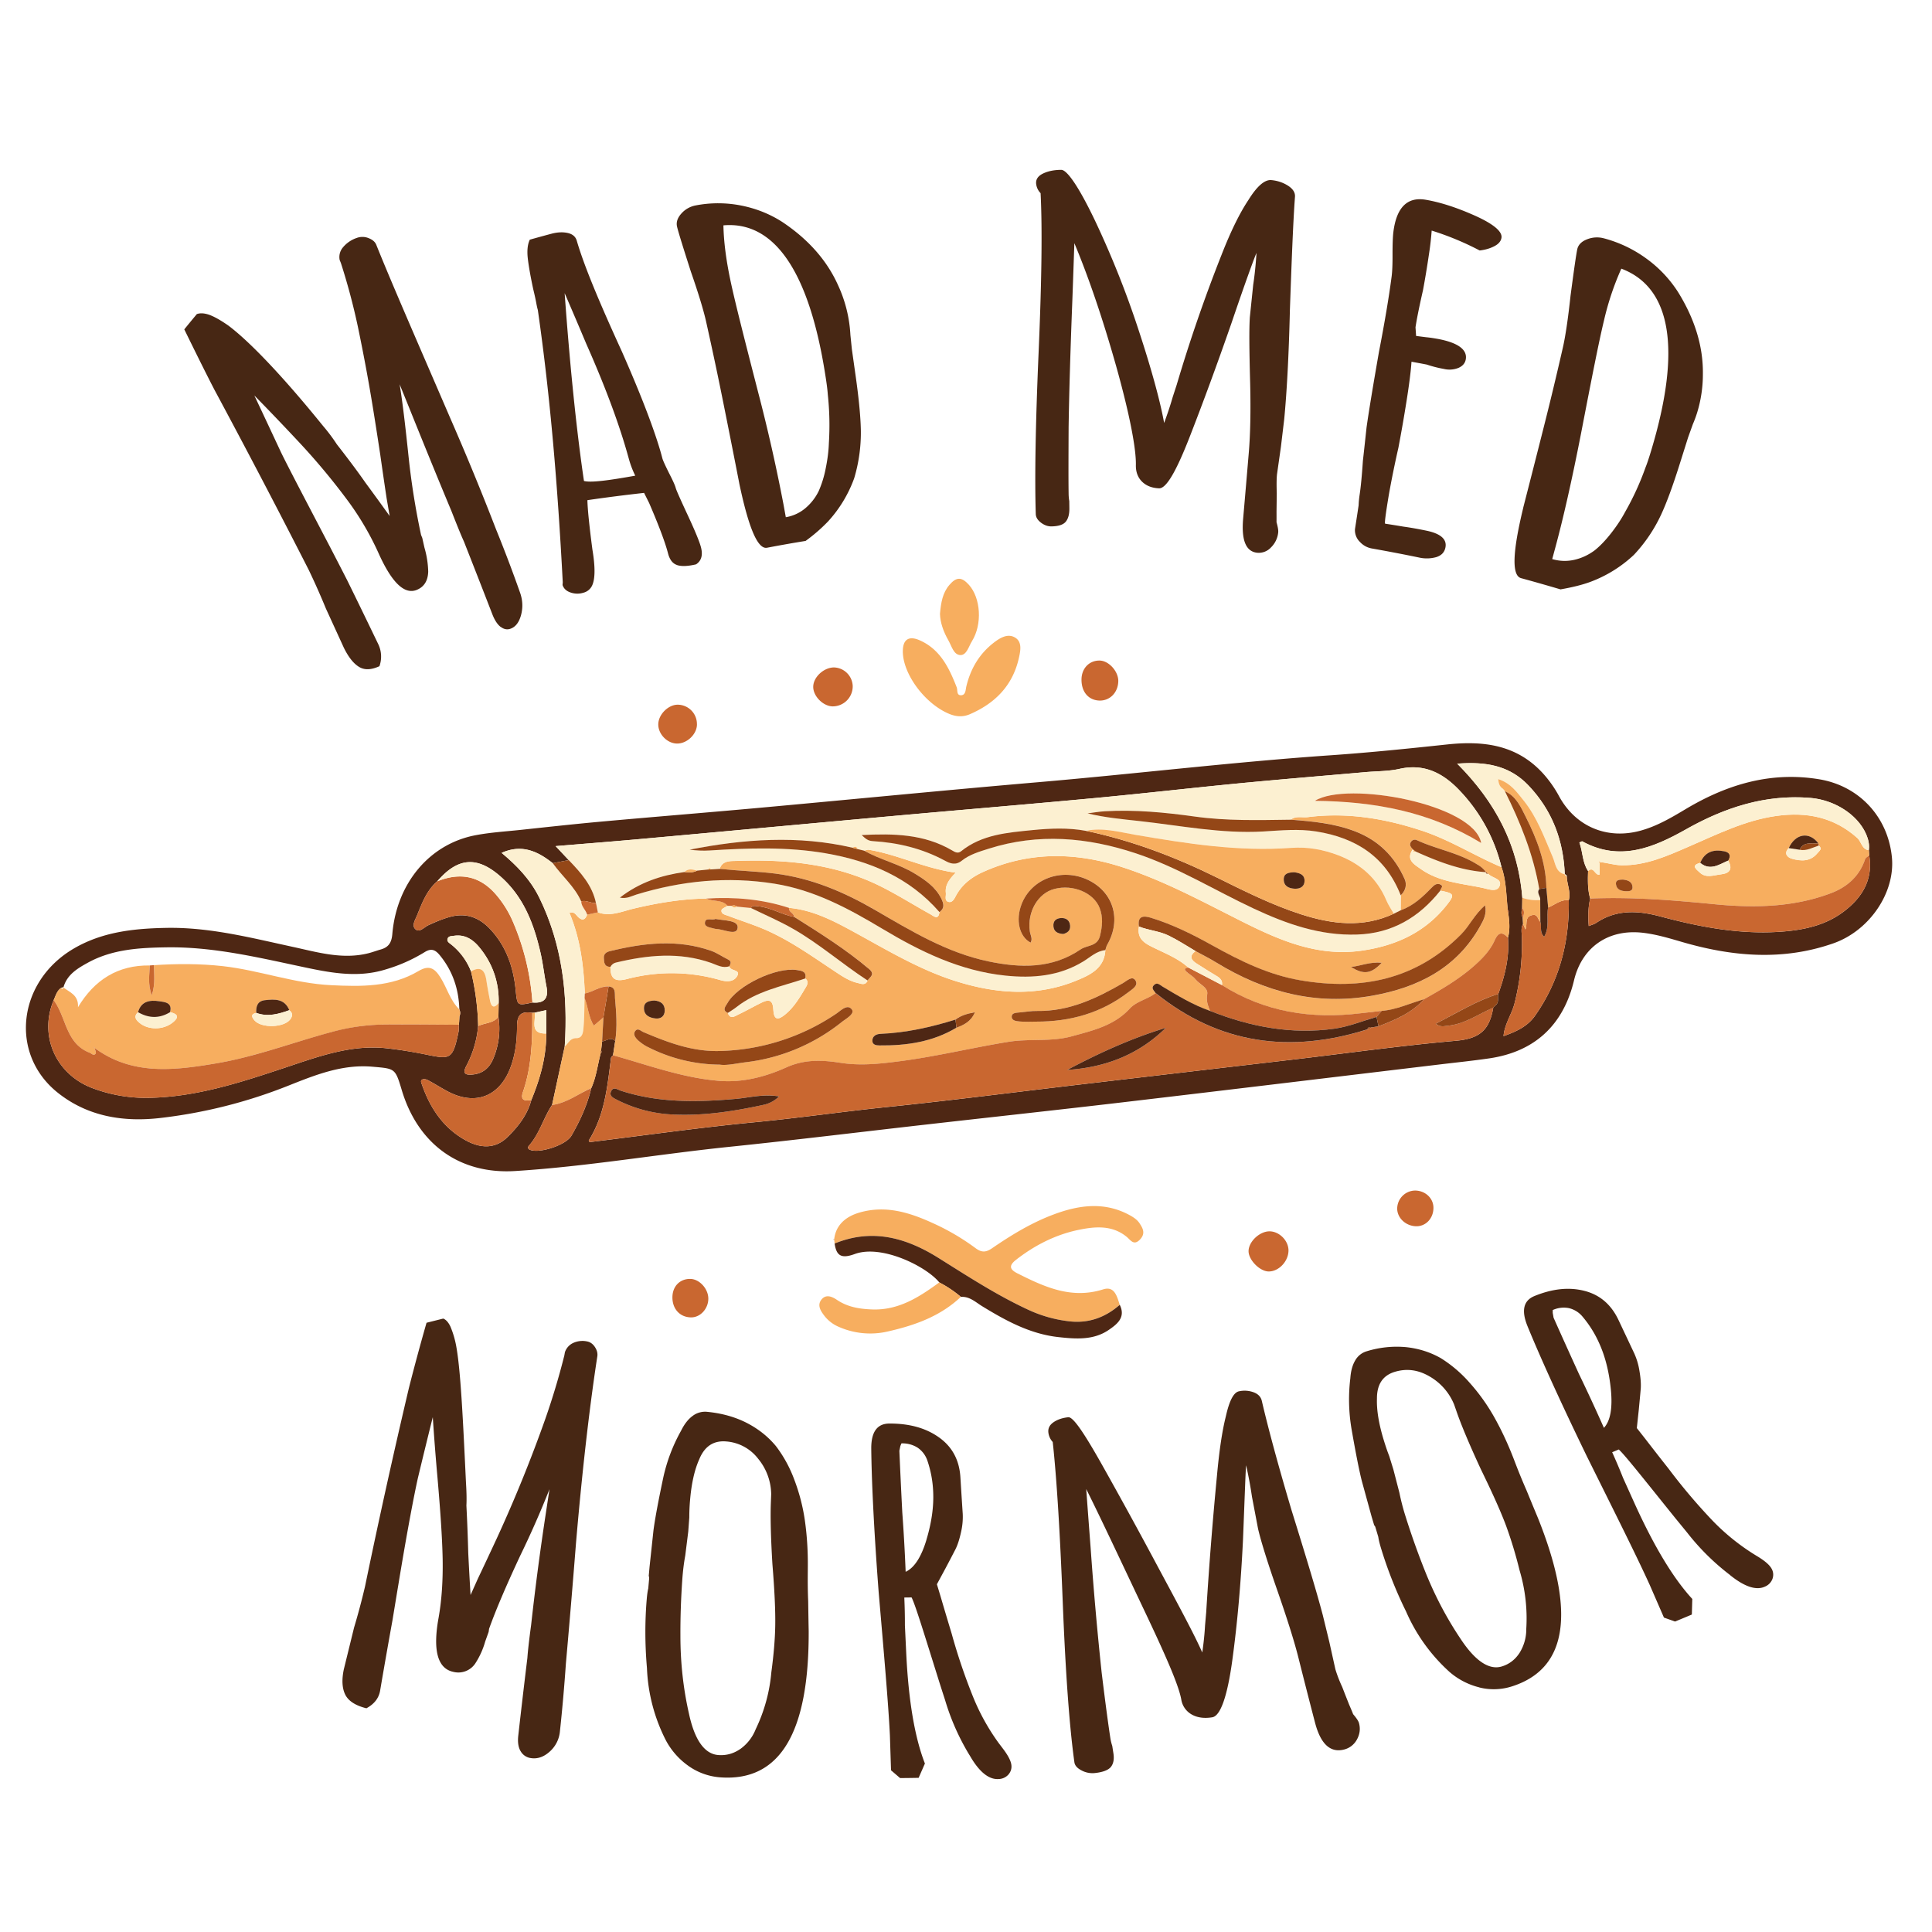 <svg xmlns="http://www.w3.org/2000/svg" width="646" height="646" fill="none">
  <path fill="#4E2714" d="M57.35 310.24c13.91.03 27.27 3.49 40.72 6.4 8.25 1.8 16.5 4.25 25.09 2.1 1.4-.35 2.77-.88 4.17-1.27 2.6-.75 3.6-2.27 3.85-5.14 1.45-17.04 12.47-30.13 27.78-33.05 4.92-.94 9.98-1.25 14.98-1.78 9.02-.96 18.04-1.96 27.08-2.78 17.4-1.58 34.81-2.97 52.22-4.55 31.11-2.83 62.2-5.9 93.33-8.58 32.85-2.81 65.58-6.79 98.48-9.06 12.94-.9 25.84-2.22 38.74-3.6 12.11-1.3 23.28.01 32.09 9.62a39.08 39.08 0 0 1 5.46 7.75c5.5 10.04 15.88 14.46 27 11.5 5.57-1.48 10.46-4.37 15.32-7.28 13.78-8.22 28.39-12.63 44.6-9.96 13.36 2.21 23 12.53 24.33 26.07 1.16 11.8-7.46 24.54-19.54 28.78-16.95 5.94-33.86 4.45-50.71-.47-4.32-1.26-8.61-2.55-13.11-3.06-11.45-1.28-20.27 4.79-22.93 15.93-3.58 14.97-13.14 23.84-28.3 26.07-5.49.8-11.03 1.37-16.55 2.03-35.07 4.2-70.14 8.44-105.22 12.57-22.08 2.6-44.18 4.99-66.27 7.5-22.08 2.5-44.13 5.22-66.24 7.5-23.82 2.47-47.47 6.56-71.38 8.07-18.73 1.2-32.6-9.07-37.99-27.01-2.22-7.41-2.23-7.2-9.88-7.87-10.17-.87-19.23 2.84-28.3 6.44a167.32 167.32 0 0 1-42.58 10.71c-12.32 1.43-24.24-.48-34.21-8.4-16.36-12.98-13.53-37.31 5.37-48.3 10.1-5.88 21.28-6.77 32.6-6.89Zm451.61-6.73c-.25 1.13-.4 2.26.2 3.35l.1 2.05c-.77 1.36-.45 2.85-.4 4.27a80.38 80.38 0 0 1-2.46 22.36c-.92 3.61-3.28 6.76-3.67 10.9 4.3-1.5 8.04-3.28 10.47-6.72 8.17-11.58 11.58-24.62 11.35-38.7.74-2.7-.57-5.23-.67-7.86.02-.53-.3-.74-.76-.83l.1.04c-.45-11.37-4.2-21.37-12.11-29.7-6.4-6.74-14.33-8.06-23.87-7.32 12.82 12.87 20.44 27.36 21.77 44.83l-.05 3.33Zm-9.71 33.44.85-.83c1.24-1.04.57-2.53.88-3.78 2.2-6.07 3.75-12.25 3.24-18.8.73-2.78.47-5.57.07-8.36.06-.1.2-.24.17-.33-.07-.23-.2-.45-.32-.68-.54-4.75-.47-9.6-2.08-14.2a56.21 56.21 0 0 0-13.88-25.5c-5.4-5.77-11.75-9.27-20.2-7.39-3.7.83-7.62.76-11.43 1.1-14.1 1.24-28.22 2.39-42.3 3.75-16 1.55-31.99 3.4-48 4.9-21.85 2.05-43.72 3.87-65.58 5.83-28.85 2.6-57.69 5.27-86.54 7.88-9.28.84-18.58 1.56-28.35 2.38l4.38 4.67-5.34 1.03c-5.02-3.99-10.36-6.49-17.1-3.45 5.15 4.29 9.67 8.99 12.61 15 7.68 15.73 9.61 32.45 8.5 49.69l-4.24 19.6c-2.88 4.35-4.18 9.6-7.7 13.6-.7.78-.2 1.3.82 1.56 3.44.87 11.62-1.85 13.36-4.88 2.89-5 5.3-10.25 6.63-15.91 1.7-3.77 2.14-7.9 3.2-11.85.11-.06.32-.14.31-.17-.05-.2-.15-.38-.23-.58l.35-3.04c1.45-.09 2.88-1.66 4.37-.1l-.73 4.77c-.23.29-.62.56-.67.88-1.2 9.53-2.1 19.14-7.42 27.57-.06.1.18.4.26.58 18.48-2.26 36.9-4.9 55.42-6.67 14.86-1.44 29.63-3.59 44.48-5.11 21.8-2.25 43.56-5.08 65.34-7.63 23.21-2.73 46.44-5.44 69.66-8.16 18.23-2.13 36.41-4.7 54.7-6.31 8.09-.72 11.28-3.61 12.55-11.07l-.05.01Zm-320.48 1.66-.79.03c-3.52-.52-5.1.43-5.1 4.54 0 4.41-.47 8.92-2 13.23-3.58 10.18-11.84 13.53-21.3 8.46-2.2-1.19-4.33-2.54-6.54-3.72-.52-.28-1.35-.44-1.83-.2-.73.35-.33 1.13-.11 1.74 2.74 7.86 7.16 14.48 14.58 18.58 4.71 2.6 9.73 3.09 13.94-1 3.59-3.49 6.71-7.45 8.05-12.47 2.94-7.12 5.03-14.43 4.98-22.22v-7.83l-3.87.85Zm-18.9 4.5a35 35 0 0 1-3.9 13.21c-1.44 2.7-.36 3.21 2.15 2.96 3.41-.34 5.57-2.28 6.82-5.31a25.89 25.89 0 0 0 1.72-14l.08-4.61c.15-7-2.03-13.2-6.45-18.6-2.18-2.66-4.9-4.41-8.58-3.84-.76.12-1.7.03-2.03.91-.36.94.48 1.44 1.06 1.89a21.51 21.51 0 0 1 6.75 9.08 85.7 85.7 0 0 1 2.39 18.31Zm18.16-7.9c3.99.36 5.46-1.41 4.7-5.32-.74-3.74-1.14-7.56-1.99-11.27-2.2-9.63-5.6-18.65-13.28-25.47-7.85-6.95-14.34-6.52-21.25 1.53-3.53 3.04-5.1 7.3-6.77 11.42-.57 1.44-1.98 3.5-.38 4.72 1.31 1 2.82-.84 4.2-1.47 2.4-1.1 4.79-2.14 7.38-2.82 5.35-1.41 9.67.33 13.25 4.13 5.28 5.6 7.73 12.55 8.5 20.05.59 5.6.38 5.62 5.65 4.5Zm-24.52 6.63.12-2c.34-.78.33-1.56-.04-2.34-.2-6.79-2.22-12.88-6.6-18.18-1.52-1.83-2.87-2.3-5.03-.94a53.78 53.78 0 0 1-13.01 5.77c-9.95 3.1-19.72.86-29.4-1.2-14.51-3.1-28.95-6.42-43.92-6.19-9.06.14-18.06.64-26.22 5.12-3.49 1.92-7.02 4-8.2 8.29l.1-.1-.84.23c-1.47.99-1.85 2.65-2.53 4.13-4.96 11.85.68 24.79 13.01 29.42a50.56 50.56 0 0 0 18.66 3.23c16.11-.24 31.2-5.26 46.24-10.27 10.7-3.57 21.3-7.45 32.84-6.36a148 148 0 0 1 14.85 2.38c7.08 1.4 7.93 1.15 9.78-7.82.16-.77.09-1.58.12-2.38l.07-.8Zm378.2-41.4c-.68 2.95-.75 5.9-.48 9.21 1.06-.44 1.85-.63 2.47-1.05 6.74-4.56 13.97-4.16 21.37-2.19 13.35 3.56 26.8 6.15 40.73 5.1 7.53-.57 14.73-2.15 20.8-6.8 6.09-4.64 9.73-10.62 8.41-18.71l-.13-1.71a8.96 8.96 0 0 0-.36-3.89c-2.22-7.18-10.38-12.86-19.2-13.6-15.06-1.24-28.6 3.2-41.52 10.47-10.96 6.18-22.19 10.91-34.73 4.06-.14-.08-.45.16-.98.37 1.16 3.11.96 6.62 2.91 9.55-.1 3.09-.18 6.18.7 9.2Z"/>
  <path fill="#F7AE5F" d="m279.07 415.8-.15-1.4v.14c.4-4.48 3.39-7.64 8.5-9.11 8.69-2.51 16.65-.04 24.44 3.52a77.36 77.36 0 0 1 14.29 8.36c2.12 1.6 3.57 1.44 5.6.04 6.52-4.47 13.3-8.59 20.74-11.34 8.37-3.11 16.87-4.26 25.23.3 1.3.72 2.54 1.52 3.33 2.75 1.09 1.67 2.02 3.33.2 5.32-2.12 2.3-3.19.28-4.5-.8-4.92-4.06-10.76-3.46-16.2-2.33-7.64 1.6-14.59 5.13-20.83 10-2.68 2.1-1.88 3.34.53 4.55 9.02 4.53 18.01 8.68 28.63 5.32 3.8-1.2 4.63 2.4 5.52 5.16-4.94 4.31-10.6 6.33-17.2 5.49a44.67 44.67 0 0 1-12.92-3.62c-10.74-4.9-20.6-11.36-30.58-17.6-10.86-6.78-22.17-9.87-34.64-4.76Z"/>
  <path fill="#4E2714" d="M279.07 415.8c12.47-5.12 23.78-2.02 34.64 4.76 9.98 6.24 19.83 12.69 30.58 17.6a44.45 44.45 0 0 0 12.92 3.61c6.59.85 12.26-1.17 17.2-5.48 2.08 4.22-.92 6.5-3.66 8.38-5.12 3.52-11.07 3.05-16.87 2.41-9.44-1.04-17.54-5.47-25.47-10.32-2.2-1.34-4.2-3.33-7.12-3.12a38.67 38.67 0 0 0-7.21-4.83c-4.29-5.32-19.25-12.81-28.29-9.5-4.55 1.66-6.12.54-6.72-3.51Z"/>
  <path fill="#F7AE5F" d="M301.88 217.75c0-3.9 1.97-5.26 5.6-3.67 6.9 3.02 9.85 9.21 12.4 15.7.39.98-.16 2.83 1.6 2.68 1.44-.12 1.38-1.87 1.62-2.9 1.44-5.98 4.35-10.96 9.28-14.74 2.1-1.61 4.55-3.01 6.89-1.72 2.56 1.41 1.98 4.35 1.43 6.83-2.05 9.26-7.94 15.23-16.43 18.89-2.29.98-4.54.85-6.9-.13-8.07-3.35-15.5-13.27-15.5-20.94h.01ZM314.07 428.8a39.02 39.02 0 0 1 7.21 4.83c-6.92 6.55-15.5 9.56-24.55 11.6a25.96 25.96 0 0 1-16.26-1.57 11.94 11.94 0 0 1-4.94-3.85c-1.22-1.6-2.37-3.52-.77-5.38 1.53-1.79 3.57-.81 5.05.18 3.55 2.4 7.4 3.04 11.6 3.22 8.99.4 15.88-4.09 22.66-9.03Z"/>
  <path fill="#F7AE5F" d="M314.3 205.23c.33-3.74.87-6.98 3.13-9.63 2.35-2.75 4.1-2.76 6.52-.08 3.98 4.4 4.57 13.2 1.04 18.88-1.07 1.71-1.76 4.65-3.82 4.63-2.3-.03-2.96-2.98-4.04-4.88-1.66-2.9-2.76-5.97-2.83-8.91Z"/>
  <path fill="#C96730" d="M424.59 411.72c3.25.08 6.27 3.17 6.24 6.42-.02 3.62-3.25 7.02-6.63 7-2.94-.02-6.7-3.82-6.72-6.77 0-3.21 3.74-6.72 7.1-6.65ZM285.12 229.35a6.7 6.7 0 0 1-6.63 6.84c-3.26 0-6.67-3.45-6.57-6.66.1-3.17 3.5-6.3 6.88-6.36a6.46 6.46 0 0 1 6.32 6.19ZM233.04 242.17c.02 3.31-3.33 6.53-6.73 6.45-3.28-.07-6.3-3.24-6.2-6.52.07-3.17 3.26-6.41 6.38-6.47a6.46 6.46 0 0 1 6.54 6.54ZM361.62 227.18c.03-3.71 2.6-6.37 6.08-6.31 3.07.06 6.3 3.65 6.22 6.93-.09 3.83-2.9 6.63-6.48 6.44-3.57-.2-5.86-2.97-5.82-7.06ZM230.83 427.63c3.06.06 6.01 3.3 6.01 6.6s-2.59 6.25-5.7 6.26c-3.82 0-6.43-2.88-6.3-6.96.12-3.54 2.58-5.96 5.98-5.9h.01ZM479.3 403.92c-.03 3.52-2.6 6.19-5.84 6.1-3.41-.1-6.25-2.74-6.28-5.87a6.08 6.08 0 0 1 5.95-6.07c3.46.01 6.2 2.6 6.17 5.83v.01Z"/>
  <path fill="#4E2714" d="M278.91 414.54v-.15l-.34.07.34.08Z"/>
  <path fill="#F7AE5F" d="M504.3 305.2c.4 2.78.66 5.57-.07 8.35-1.98-2.1-3.23-1.84-4.47.9-1.64 3.66-4.5 6.47-7.5 9.06-4.91 4.2-10.46 7.45-16.09 10.59-4.7 1.37-9.2 3.52-14.17 3.91-2.34.27-4.67.52-7 .8-16.52 2.02-32.14-.4-46.41-9.42.24-1.54-.62-2.36-1.84-3.08-2.22-1.3-4.38-2.71-6.56-4.08-1.94-1.21-2.7-2.55-.43-4.2 2.31 1.27 4.68 2.44 6.93 3.82 16.12 9.88 33.4 14.48 52.29 11.08 15.2-2.74 28.1-9.2 35.98-23.3 1.1-1.97 2.22-4.01 1.63-6.9-3.53 2.97-5.18 6.86-8.06 9.74-15.06 15.12-33.35 18.8-53.7 15.33-10.6-1.81-20.05-6.44-29.33-11.61-6.58-3.67-13.33-7.04-20.57-9.27-2.46-.76-4.66-.78-4.1 2.9-.53 3.14.74 4.9 3.64 6.42 4.37 2.26 9.12 3.91 12.86 7.29-.65.1-1.55.33-.88 1.1.92 1.08 2.39 1.7 3.24 2.8 1.35 1.74 4.4 2.78 3.96 5.08-.41 2.21.26 3.76.96 5.52-5.7-1.98-10.81-5.1-15.96-8.18-.83-.5-1.71-1.52-2.78-.48-1.13 1.1.01 1.86.54 2.68-2.68 2.1-6.32 2.68-8.66 5.22-5.24 5.68-12.31 7.29-19.31 9.23-7 1.94-14.26.73-21.22 1.85-12.07 1.95-23.99 4.88-36.12 6.47-6.65.87-13.26 1.62-20.06.56-6.02-.94-11.97-1.23-18.12 1.53-6.9 3.1-14.46 5.13-22.3 4.5-12.33-.96-23.86-5.27-35.63-8.55l.73-4.76c.73-4.8.36-9.61-.09-14.39-.12-1.37.47-3.65-2.13-3.87-2.93-.15-5.22 1.84-7.95 2.36-.37-9.24-1.51-18.33-5.14-26.96 1.46-.54 2.02.44 2.73 1.2 1.37 1.45 2.48 1.35 3.18-.63l3.6-.75c4.13 1.51 7.98-.3 11.83-1.21 8.05-1.93 16.15-3.28 24.44-3.41 2.23 1.19 5.2.22 7.09 2.43-.72.5-1.96.93-2.03 1.5-.16 1.3 1.29 1.5 2.2 1.84 3.69 1.42 7.46 2.62 11.1 4.1 9.11 3.71 17.01 9.49 25.14 14.85 2.22 1.47 4.44 2.9 7.05 3.5 1.2.28 2.63.97 3.38-.81.76-1.19 2.63-2.02.52-3.8-7.81-6.63-16.44-12.03-25.07-17.47-.04-1.3-1.93-1.57-1.73-3.02 8.07.73 15.1 4.46 21.98 8.22 11 6.02 21.74 12.5 33.79 16.29 13.43 4.22 26.96 5.27 40.26-.18 4.48-1.82 9.4-4.04 9.73-10.2.21-.62.32-1.29.64-1.84 4.84-8.36 2.07-17.63-6.49-21.67-8.73-4.12-18.9-.37-22.17 8.18-2.03 5.3-.75 10.84 3.05 12.83.75-1.34-.1-2.56-.28-3.8-.9-6.5 2.72-12.74 8.22-14.17 6.23-1.61 13.17 1.3 15.13 6.38 1.19 3.08.9 6.13.12 9.32-.87 3.6-4.28 3.03-6.43 4.5-9.62 6.57-20.18 6.27-30.91 4.03-13.83-2.9-25.74-10.13-37.74-17.11-10.47-6.09-21.38-10.74-33.58-12.25-6.17-.76-12.35-.93-18.5-1.57.84-2.87 3.8-2.58 5.5-2.65 16.59-.6 32.93.89 48.1 8.4 5.75 2.85 11.2 6.3 16.82 9.42 1.1.6 2.68 2.16 3.05-.73 1.83-1.28 1.46-2.81.62-4.5-1.97-3.95-5.38-6.23-9.03-8.45-5.29-3.22-11.4-4.51-16.74-7.58.5-.1 1.03-.37 1.5-.3 9.76 1.61 18.65 6.25 29.08 7.67-2.2 2.23-3.58 4.17-3.3 6.75.12 1.01-.46 2.43.63 2.92 1.41.64 2.2-.9 2.65-1.77 2-3.84 5.25-6.35 8.97-8.04 15.3-6.97 30.94-6.82 46.74-1.71 13.64 4.42 26.2 11.18 38.94 17.61 12.9 6.51 26 12.5 41.19 10.3 11.31-1.64 21.03-6.04 28.26-15.1 2.91-3.66 2.66-4.03-2.04-4.96 0-.68 1.23-1.4.16-2-1.27-.7-2.26.18-3.09 1.04-3 3.1-6.14 6.04-10.33 7.53l.04-5.01c1.57-1.54 2.15-3.5 1.3-5.44-3.32-7.55-8.74-12.95-16.57-15.96-6.95-2.68-14.22-3.33-21.52-3.9 1.76-1.35 3.84-.6 5.76-.85 13.08-1.65 25.7.45 38.12 4.55 9.34 3.09 17.62 8.4 26.61 12.2 1.61 4.6 1.55 9.45 2.08 14.22-.03.1-.11.24-.08.34.05.23.15.44.23.67h-.01Zm-7.48-13.64.07.07a8.81 8.81 0 0 0-2.95-2.58c-6.22-3.93-13.57-5.07-20.15-8.1-.85-.4-1.61-.11-2.06.62-.6.97.04 1.72.68 2.42-2.5 3.5.58 5.09 2.6 6.54 6.13 4.38 13.58 4.85 20.65 6.33 1.93.4 4.81 1.63 5.73-.56 1.07-2.57-2.56-2.65-3.8-4.16l-.77-.59ZM319.8 343.63c2.48-.93 4.84-2 6.18-5.16-2.65.5-4.7 1.07-6.48 2.43-8.18 2.56-16.5 4.43-25.1 4.78-1.33.06-2.72.65-2.7 2.31 0 1.4 1.33 1.56 2.34 1.56 9.06.1 17.82-1.15 25.77-5.92Zm-76.44-4.93c.83 2.3 2.32 1.1 3.5.53 2.62-1.23 5.12-2.68 7.72-3.95 2.32-1.13 3.8-1.18 3.99 2.24.2 3.5 1.43 3.83 4.13 1.56 2.98-2.5 4.87-5.83 6.82-9.1.56-.96.85-1.98-.28-2.81.55-2.38-1.22-2.59-2.77-2.83-6.89-1.07-19.97 5.14-23.26 11.11-.53.96-1.92 2.27.15 3.25Zm-39.25-15.42c-.01 3.92 1.42 5.16 5.57 4.07a58.44 58.44 0 0 1 31.26.39c2.2.62 4.57.56 5.63-1.53 1.06-2.1-2.47-1.44-2.7-3.13.42-.86.85-1.64-.42-2.26-1.9-.91-3.66-2.2-5.63-2.89-11.32-3.98-22.66-2.64-33.98.13-1.06.26-2 .9-1.93 2.18.07 1.44.04 3.06 2.2 3.04Zm36.52 32.7c2.46.37 5.6-.42 8.72-.8a63.06 63.06 0 0 0 32.09-13.43c1.44-1.14 4.47-2.74 3.39-4.2-1.5-2.03-3.72.4-5.36 1.5a72.56 72.56 0 0 1-38.73 12.37c-9.18.28-17.38-2.83-25.57-6.3-.88-.37-1.93-1.57-2.78-.36-.84 1.18.2 2.36.99 3.12 1.03.98 2.32 1.76 3.61 2.4a53.52 53.52 0 0 0 23.63 5.7Zm105.86-14.38c11.29.03 21.7-2.85 30.76-9.83 1.31-1 3.54-2.21 2.4-3.96-1.08-1.68-2.8.14-4.1.88-8.92 5.12-18.06 9.5-28.71 9.32-1.97-.03-3.95.34-5.92.51-1.06.1-2.53.12-2.63 1.27-.12 1.54 1.55 1.66 2.64 1.76 1.84.17 3.7.04 5.56.04Zm-127.62-7.06c-1.75.1-3.45.39-3.53 2.4-.11 2.46 1.74 3.36 3.81 3.6 1.82.21 3.1-.75 3.13-2.65.03-2.22-1.45-3.16-3.4-3.34h-.01Zm20.35-27.28c-1.09.6-3.35-.7-3.51 1.27-.14 1.59 2.09 1.6 3.43 2.04.13.03.26.05.4.05 2.53.1 6.78 2.38 7.1-.36.32-2.66-4.5-2.4-7.42-3Zm116.31 5.03c1.27-.33 2.47-1.05 2.29-2.86-.18-1.72-1.35-2.54-3-2.47-1.69.08-2.76.96-2.6 2.79.17 1.76 1.38 2.42 3.31 2.54ZM462 321.92c-3.98-.37-7.02 1.07-10.26 1.4 4.23 2.66 6.75 2.34 10.26-1.4Z"/>
  <path fill="#FCF0D1" d="M369.59 317.7c-.33 6.15-5.26 8.37-9.73 10.2-13.3 5.45-26.83 4.4-40.27.17-12.05-3.79-22.79-10.27-33.78-16.28-6.88-3.77-13.91-7.5-21.99-8.23-9-2.94-18.24-3.72-27.64-3.12-8.29.13-16.39 1.48-24.44 3.4-3.85.93-7.7 2.74-11.83 1.23l-.63-3.14c-1.24-5.92-5.1-10.18-9.1-14.34l-4.4-4.67c9.78-.82 19.08-1.54 28.36-2.38 28.85-2.6 57.7-5.28 86.54-7.88 21.86-1.97 43.73-3.78 65.58-5.83 16-1.5 31.99-3.35 48-4.9 14.08-1.36 28.2-2.51 42.3-3.76 3.81-.33 7.72-.26 11.43-1.09 8.44-1.88 14.79 1.61 20.2 7.39a56.27 56.27 0 0 1 13.87 25.5c-8.99-3.8-17.27-9.12-26.61-12.2-12.42-4.1-25.04-6.2-38.12-4.55-1.92.24-4-.5-5.76.85-10.72.15-21.43.44-32.1-1.05-9.95-1.4-19.95-2.34-30.02-1.78-1.94.12-3.87.47-5.81.72 5.81 1.41 11.56 1.93 17.3 2.56 13.78 1.52 27.44 4.29 41.42 3.49 5.92-.34 11.8-.97 17.8 0 13.3 2.14 23.16 8.46 28.19 21.35l-.04 5.01-2.3 1.14c-.83-1.5-1.82-2.92-2.47-4.49-3.1-7.37-8.57-12.12-15.94-15a36.01 36.01 0 0 0-15.9-2.54c-17.67 1.3-34.97-1.44-52.3-4.4-5.34-.92-10.76-2.49-16.31-1.3-5.93-1.08-11.91-.83-17.81-.24-8.39.85-16.94 1.44-23.94 7.1-1.07.85-2.11.2-2.95-.3-9.43-5.55-19.75-5.68-30.28-5.15 1.1 1.02 1.95 1.93 3.65 2.03 8.49.5 16.61 2.45 24.17 6.53 1.75.95 3.58 1.68 5.7 0 2.59-2.06 5.84-3 9-4 16.56-5.25 32.92-3.82 49.12 1.55 13.89 4.6 26.32 12.34 39.49 18.49 11 5.14 22.2 9.1 34.57 8.67 11.66-.4 20.66-5.72 27.77-14.66 4.7.92 4.96 1.3 2.04 4.95-7.23 9.06-16.94 13.46-28.25 15.1-15.2 2.2-28.3-3.79-41.2-10.3-12.73-6.42-25.29-13.2-38.94-17.6-15.8-5.12-31.42-5.27-46.73 1.7-3.71 1.7-6.96 4.2-8.97 8.04-.46.88-1.24 2.41-2.66 1.77-1.09-.49-.51-1.9-.62-2.91-.28-2.59 1.1-4.53 3.3-6.76-10.44-1.41-19.33-6.06-29.08-7.66-.47-.07-1 .2-1.5.3l-2.24-.55c-.34-.9-.92-.9-1.63-.43-18.24-4.25-36.4-2.92-54.52.64 2.24.29 4.48.4 6.71.27 12.98-.83 25.96-1.27 38.84.95 14.7 2.55 27.93 8.06 37.99 19.64-.37 2.9-1.96 1.33-3.05.73-5.63-3.1-11.07-6.56-16.82-9.42-15.18-7.5-31.51-9-48.1-8.4-1.7.07-4.66-.21-5.5 2.65l-2.96.19c-.32-.52-.63-.47-.92.03l-3.7.37c-1.48-.4-2.96-.81-4.26.47-7.72 1.1-14.94 3.43-21.55 8.56 2.39.46 3.9-.54 5.5-1.03 15.14-4.64 30.47-6.15 46.23-3.63 13.26 2.13 24.73 8.3 36 15.04 12.8 7.67 26.07 14.13 41.18 15.69 9.13.94 18.03.19 26.08-4.75 2.36-1.45 4.38-3.48 7.33-3.77v.01Zm125.67-35.84c-2.39-13.02-44.83-20.82-55.6-14.09 20 .21 38.38 3.6 55.6 14.1Z"/>
  <path fill="#C96730" d="M204.99 352.85c11.77 3.28 23.3 7.6 35.62 8.56 7.84.62 15.4-1.4 22.3-4.5 6.16-2.78 12.1-2.48 18.12-1.54 6.8 1.06 13.42.31 20.06-.56 12.14-1.59 24.06-4.51 36.12-6.46 6.97-1.13 14.23.08 21.22-1.86 7-1.93 14.07-3.54 19.31-9.23 2.34-2.53 5.99-3.12 8.66-5.21 21.34 17.2 45.11 20.25 70.8 12.15l1.59-.67 2.13-.37c5.61-2.14 11.11-4.45 15.25-9.07 5.62-3.13 11.16-6.38 16.08-10.58 3-2.59 5.86-5.4 7.5-9.05 1.24-2.75 2.5-3.02 4.48-.91.5 6.53-1.04 12.72-3.24 18.8-7.37 2.29-13.83 6.36-20.93 9.95 1.64 1.28 2.78.78 3.93.68 5.71-.5 10.27-3.88 15.32-6.05-1.28 7.46-4.48 10.36-12.55 11.07-18.3 1.61-36.48 4.18-54.71 6.32l-69.66 8.15c-21.78 2.56-43.53 5.38-65.34 7.63-14.85 1.53-29.61 3.68-44.48 5.11-18.5 1.78-36.94 4.41-55.41 6.67-.1-.19-.33-.48-.26-.58 5.32-8.42 6.2-18.04 7.42-27.56.03-.32.43-.6.67-.89Zm55.52 13.75c-5.31-.89-9.96.43-14.59.84-12.99 1.13-25.83 1.35-38.4-2.77-1.03-.34-2.37-1.43-3.14.12-.83 1.66.66 2.3 1.84 2.9 5.84 3 12.04 4.62 18.59 4.95 10.37.53 20.53-1.04 30.6-3.25a10.4 10.4 0 0 0 5.1-2.8Zm96.34-8.85c12.67-.82 23.86-5.08 32.97-14.08-11.49 3.51-22.38 8.43-32.97 14.08Z"/>
  <path fill="#F7AE5F" d="M17.94 334.43c.68-1.48 1.05-3.13 2.53-4.13.45.59.66.25.84-.22l-.1.1c2.05 1.63 5.13 2.48 4.86 6.61 5.53-9.2 13.36-14.12 24-13.97-.07 3-.73 6.06.66 10.03 1.32-4.02.73-7.1.74-10.13 7.67-.5 15.3-.53 22.97.32 12.2 1.36 23.84 5.77 36.2 6.37 10.15.5 20.19.67 29.27-4.71 3.59-2.13 5.42-.96 7.36 2.12 2.2 3.5 3.24 7.7 6.32 10.69.37.78.38 1.55.04 2.33l-.12 2-.08.81c-8.48-.03-16.95-.14-25.42-.06-5.82.06-11.56 1-17.18 2.5-12.87 3.45-25.38 8.25-38.57 10.48-14.01 2.36-28.02 4.11-40.6-5.12-.04-.1-.05-.24-.11-.32-.04-.06-.16-.05-.24-.08l.35.4c.13.64.58 1.52.32 1.87-.65.85-1.36-.06-2.03-.31-8.02-3.1-7.74-11.89-12-17.57Zm12.13 13.62c.03.1.04.23.1.31.04.05.16.05.23.08l-.33-.39c-.04-.1-.06-.22-.13-.3-.04-.05-.14-.04-.23-.06l.36.36Zm66.67-10.28c-1.59-3.89-4.86-3.71-8.17-3.34-2.55.28-2.98 2.12-2.9 4.25-1.97.43-1.48 1.47-.58 2.51 2.3 2.67 9.85 2.46 11.96-.34.8-1.06.92-2.16-.32-3.07Zm-50.58.67c-1.52 1.4-.86 2.44.45 3.55 2.91 2.44 7.84 2.47 11.04-.01 2.28-1.77 2-2.94-.8-3.54.92-3.29-1.88-3.41-3.63-3.67-3.02-.45-6.04-.1-7.07 3.67h.01ZM624.9 284.29l.12 1.71c-.48.43-1.21.78-1.39 1.3-1.9 5.73-6.05 9.32-11.42 11.35-12.63 4.8-25.93 4.97-39.04 3.68-13.82-1.35-27.58-2.47-41.46-1.88-.87-3.02-.8-6.11-.7-9.2 1.95-1.8 2.25 1.67 3.87 1.17v-3.86l.26-.27c2.37.21 4.6 1 7.04 1.03 8.1.14 15.22-3.09 22.36-6.18 9.58-4.14 18.94-8.86 29.45-10.32 10.05-1.4 19.17.38 26.99 7.34 1.45 1.28 1.51 3.82 3.91 4.14v-.01Zm-16.9-2.31c-3.02-4.04-7.7-3.28-9.9 1.6-1.81 1.8-.41 3.13 1.03 3.54 3.06.87 6.21 1.04 8.57-1.85.63-.76 1.76-1.43.45-2.54 0-.26-.06-.52-.16-.75Zm-39.5 6.55c-3.34.81-1.17 2.25-.2 3.17 2.14 2.06 4.71.93 7.15.65 3.06-.36 3.92-1.85 2.42-4.6.95-1.65.5-2.73-1.37-3.1-3.64-.74-6.48.2-7.99 3.88Zm-25.86 5.57c-1.2.02-2.49.1-2.32 1.53.22 1.93 1.81 2.34 3.51 2.38.98.02 2.07-.13 2.03-1.3-.07-2-1.66-2.43-3.22-2.61Z"/>
  <path fill="#C96730" d="M17.94 334.43c4.26 5.68 3.99 14.46 12.01 17.56.67.26 1.38 1.18 2.03.31.26-.35-.2-1.23-.32-1.87 12.58 9.24 26.6 7.49 40.6 5.13 13.2-2.22 25.7-7.03 38.58-10.48a68.8 68.8 0 0 1 17.17-2.5c8.48-.09 16.96.03 25.43.06-.03.8.04 1.6-.12 2.38-1.85 8.97-2.7 9.21-9.78 7.81-4.91-.97-9.87-1.9-14.85-2.38-11.53-1.09-22.13 2.79-32.84 6.36-15.04 5.02-30.13 10.04-46.24 10.28-6.42.1-12.67-.99-18.66-3.24-12.33-4.63-17.97-17.56-13-29.42ZM531.7 300.45c13.89-.59 27.64.53 41.46 1.88 13.11 1.29 26.4 1.11 39.05-3.68 5.36-2.03 9.51-5.62 11.41-11.34.18-.53.92-.88 1.4-1.31 1.31 8.08-2.33 14.06-8.41 18.7-6.08 4.65-13.27 6.24-20.8 6.8-13.94 1.06-27.4-1.53-40.74-5.1-7.4-1.96-14.63-2.36-21.37 2.2-.62.41-1.41.6-2.47 1.04-.27-3.31-.21-6.27.48-9.2ZM177.66 367.8c-1.34 5.02-4.46 8.98-8.05 12.47-4.2 4.09-9.23 3.6-13.94 1-7.42-4.1-11.83-10.72-14.58-18.58-.21-.6-.62-1.4.1-1.74.48-.24 1.33-.08 1.84.2 2.21 1.18 4.34 2.53 6.55 3.72 9.45 5.07 17.71 1.71 21.3-8.46 1.52-4.31 1.99-8.82 2-13.23 0-4.11 1.58-5.06 5.1-4.54.06 8.96-.15 17.89-3.12 26.5-.97 2.83.65 3.05 2.8 2.66Z"/>
  <path fill="#FCF0D1" d="M196.32 305.8c-.7 2-1.82 2.1-3.18.65-.72-.77-1.27-1.75-2.73-1.2 3.62 8.6 4.77 17.7 5.13 26.95l-.07 1.51c-.1 3.16-.07 6.33-.33 9.48-.13 1.62-.2 3.95-2.41 3.94-2.24-.01-2.64 1.8-3.9 2.73 1.11-17.24-.8-33.95-8.5-49.68-2.94-6.02-7.46-10.72-12.61-15 6.74-3.03 12.08-.54 17.1 3.45 3.08 4.33 7.32 7.79 9.51 12.78.04 1.75 1.54 2.83 1.98 4.4ZM534.87 288.56v3.85c-1.61.5-1.91-2.95-3.86-1.17-1.95-2.93-1.75-6.43-2.92-9.55.53-.2.85-.45.99-.37 12.53 6.86 23.77 2.12 34.73-4.05 12.92-7.27 26.45-11.72 41.51-10.47 8.82.74 16.98 6.41 19.2 13.6.4 1.3.54 2.56.37 3.88-2.4-.31-2.47-2.85-3.91-4.13-7.82-6.96-16.94-8.73-26.99-7.34-10.51 1.46-19.87 6.18-29.45 10.32-7.14 3.1-14.27 6.32-22.36 6.18-2.43-.04-4.67-.82-7.03-1.03l-.54-.3.27.56v.01Z"/>
  <path fill="#C96730" d="M178.03 335.2c-5.26 1.14-5.06 1.11-5.64-4.49-.78-7.5-3.23-14.44-8.5-20.05-3.58-3.8-7.9-5.55-13.26-4.13a45.4 45.4 0 0 0-7.38 2.82c-1.38.63-2.89 2.48-4.2 1.47-1.6-1.21-.2-3.28.39-4.72 1.66-4.13 3.24-8.38 6.77-11.42 7.54-3.03 14.14-1.92 19.6 4.4a35.23 35.23 0 0 1 5.8 9.36 82.48 82.48 0 0 1 6.42 26.76Z"/>
  <path fill="#FCF0D1" d="M509 300.18c-1.32-17.47-8.94-31.98-21.76-44.84 9.54-.74 17.48.58 23.86 7.32 7.91 8.34 11.67 18.34 12.1 29.7-3.04-.7-3.1-3.62-4-5.74-2.82-6.54-5.21-13.3-9.74-18.92-2.25-2.8-4.38-5.87-8.53-7.18.15 1.58.55 2.57 1.61 3.25l.7.83-.07-.05c5.18 10.44 9.53 21.17 11.5 32.73-.96 1.31.51 2.4.33 3.65-2.05.17-4.05-.07-6-.75Z"/>
  <path fill="#C96730" d="M524.55 301.02c.24 14.08-3.18 27.12-11.35 38.7-2.43 3.44-6.17 5.23-10.47 6.72.39-4.15 2.75-7.3 3.67-10.9a80.4 80.4 0 0 0 2.45-22.36c-.04-1.42-.36-2.92.41-4.28l.78 1.87c.8-1.71-.44-4.21 2.32-4.8 1.91-.4 1.77 1.5 2.68 2.23.58 1.46-.44 3.32 1.28 5 1.94-3.32.63-6.7 1.32-9.76 2.28-.9 4.2-2.77 6.91-2.42Z"/>
  <path fill="#FCF0D1" d="M178.03 335.2a82.4 82.4 0 0 0-6.42-26.76 35.14 35.14 0 0 0-5.8-9.37c-5.46-6.3-12.06-7.42-19.6-4.39 6.9-8.06 13.4-8.48 21.24-1.53 7.68 6.81 11.09 15.83 13.29 25.47.84 3.71 1.24 7.52 1.98 11.26.77 3.9-.71 5.68-4.7 5.31l.01.01Z"/>
  <path fill="#F7AE5F" d="M188.84 349.86c1.25-.93 1.65-2.74 3.9-2.73 2.2.01 2.27-2.32 2.4-3.94.26-3.15.24-6.32.33-9.48 1.23 3 1.26 6.39 3.1 9.2l3.2-2.72-.43 8-.35 3.04a.78.78 0 0 0-.08.74c-1.07 3.95-1.49 8.07-3.2 11.85-4.35 1.91-8.2 5-13.1 5.64l4.23-19.61v.01Z"/>
  <path fill="#C96730" d="M184.6 369.47c4.9-.64 8.75-3.72 13.1-5.64-1.33 5.66-3.74 10.9-6.62 15.91-1.74 3.03-9.92 5.75-13.37 4.88-1.02-.26-1.51-.77-.82-1.57 3.52-4 4.83-9.23 7.7-13.59Z"/>
  <path fill="#F7AE5F" d="M524.55 301.02c-2.7-.35-4.63 1.53-6.9 2.42l-.6-6.56c-.15-8.51-3.12-16.27-6.85-23.7-1.65-3.28-3.22-6.96-7.03-8.63l.08.04-.7-.83c-1.07-.68-1.47-1.67-1.61-3.25 4.14 1.3 6.28 4.38 8.53 7.18 4.52 5.64 6.92 12.39 9.73 18.93.9 2.12.96 5.04 4.02 5.73l-.1-.04.76.84c.1 2.63 1.4 5.16.67 7.87Z"/>
  <path fill="#FCF0D1" d="M157.49 324.8a21.56 21.56 0 0 0-6.75-9.1c-.58-.44-1.42-.94-1.07-1.88.34-.88 1.27-.8 2.03-.91 3.7-.58 6.4 1.18 8.58 3.84a27.57 27.57 0 0 1 6.46 18.59c-1.59 2-2.48 1.3-2.9-.8-.47-2.28-.88-4.57-1.24-6.87-.48-3.18-1.8-4.76-5.11-2.88Z"/>
  <path fill="#C96730" d="M166.66 339.97c.75 4.83.12 9.5-1.72 14-1.25 3.02-3.4 4.96-6.82 5.3-2.5.26-3.59-.25-2.15-2.95a34.98 34.98 0 0 0 3.9-13.22c2.21-1.16 5.09-.87 6.78-3.14h.01v.01Z"/>
  <path fill="#F7AE5F" d="M177.66 367.8c-2.14.38-3.76.17-2.8-2.67 2.97-8.6 3.17-17.53 3.12-26.5l.8-.02c.48 2.77-1.87 7.1 3.86 6.97.05 7.8-2.04 15.1-4.98 22.22ZM166.66 339.97c-1.7 2.26-4.57 1.98-6.78 3.13a85.74 85.74 0 0 0-2.39-18.3c3.3-1.88 4.63-.3 5.12 2.88.35 2.3.77 4.6 1.23 6.88.42 2.09 1.32 2.8 2.9.8l-.08 4.61Z"/>
  <path fill="#944717" d="M194.34 301.4c-2.19-4.98-6.43-8.45-9.51-12.78l5.34-1.03c4 4.17 7.86 8.42 9.1 14.34-1.69.2-3.22-1.07-4.94-.53ZM499.3 336.93c-5.03 2.17-9.59 5.56-15.31 6.05-1.15.1-2.29.6-3.93-.68 7.1-3.6 13.56-7.66 20.93-9.96-.31 1.26.35 2.74-.88 3.78l-.85.83.05-.01v-.01ZM201.33 348.19l.44-8 1.72-10.35c2.6.21 2.01 2.49 2.14 3.87.44 4.78.81 9.6.08 14.39-1.5-1.57-2.91 0-4.37.09Z"/>
  <path fill="#F7AE5F" d="M515.04 308.2c-.9-.72-.76-2.63-2.68-2.22-2.76.59-1.53 3.08-2.32 4.8l-.78-1.87-.1-2.05c.47-1.15.67-2.28-.2-3.35l.04-3.33c1.95.68 3.95.92 6 .75l.04 7.28Z"/>
  <path fill="#FCF0D1" d="M182.65 345.58c-5.73.14-3.39-4.2-3.87-6.97l3.87-.85v7.82ZM153.5 341.84l.13-2-.12 2Z"/>
  <path fill="#C96730" d="M508.96 303.5c.88 1.08.68 2.2.2 3.36-.6-1.08-.45-2.22-.2-3.35Z"/>
  <path fill="#944717" d="M200.9 351.98a.78.78 0 0 1 .09-.75c.08.19.17.38.23.58 0 .03-.2.12-.32.17Z"/>
  <path fill="#FCF0D1" d="m523.88 293.15-.76-.83c.46.09.78.3.76.83Z"/>
  <path fill="#C96730" d="M504.3 305.2c-.09-.23-.19-.44-.24-.67-.02-.1.06-.23.1-.35.1.22.24.44.31.68.03.08-.11.22-.17.33Z"/>
  <path fill="#FCF0D1" d="M21.3 330.08c-.17.47-.39.8-.84.22l.84-.22Z"/>
  <path fill="#944717" d="M369.59 317.7c-2.95.28-4.97 2.31-7.34 3.76-8.05 4.94-16.95 5.7-26.07 4.75-15.11-1.56-28.38-8.01-41.18-15.68-11.27-6.75-22.73-12.93-36-15.05-15.76-2.52-31.09-1-46.24 3.64-1.6.49-3.1 1.48-5.5 1.02 6.63-5.13 13.84-7.46 21.56-8.56 1.45.14 2.9.26 4.25-.47l3.7-.37.92-.03 2.95-.19c6.16.65 12.35.81 18.51 1.57 12.2 1.52 23.1 6.17 33.58 12.26 12 6.97 23.9 14.2 37.73 17.1 10.74 2.25 21.3 2.55 30.92-4.03 2.15-1.46 5.55-.89 6.43-4.5.78-3.18 1.07-6.23-.12-9.31-1.96-5.1-8.9-8-15.13-6.38-5.5 1.42-9.13 7.66-8.22 14.16.17 1.25 1.02 2.46.28 3.8-3.8-1.98-5.08-7.53-3.05-12.82 3.27-8.55 13.44-12.3 22.17-8.18 8.56 4.04 11.32 13.3 6.5 21.66-.33.56-.44 1.23-.65 1.84Z"/>
  <path fill="#944717" d="m466.03 305.52 2.3-1.14c4.18-1.5 7.32-4.41 10.33-7.53.82-.86 1.81-1.75 3.08-1.04 1.08.6-.16 1.32-.16 2-7.11 8.95-16.11 14.28-27.77 14.67-12.37.43-23.58-3.53-34.57-8.67-13.17-6.16-25.6-13.9-39.49-18.5-16.2-5.37-32.56-6.79-49.12-1.55-3.16 1-6.41 1.94-9 4-2.11 1.69-3.94.97-5.7.01-7.56-4.08-15.69-6.03-24.17-6.53-1.7-.1-2.54-1.01-3.65-2.03 10.53-.53 20.85-.4 30.28 5.16.84.5 1.88 1.14 2.94.28 7-5.65 15.56-6.25 23.95-7.1 5.9-.58 11.88-.84 17.8.25 15.38 3.23 29.88 8.74 43.97 15.7 9.12 4.5 18.27 9.1 28 12.23 10.27 3.3 20.68 4.6 30.97-.21Z"/>
  <path fill="#944717" d="M380.82 309.8c-.56-3.68 1.65-3.66 4.1-2.9 7.23 2.23 14 5.6 20.57 9.27 9.28 5.17 18.73 9.8 29.33 11.61 20.36 3.48 38.65-.2 53.7-15.33 2.88-2.88 4.53-6.77 8.06-9.73.6 2.88-.53 4.92-1.63 6.89-7.87 14.1-20.78 20.57-35.98 23.3-18.9 3.4-36.16-1.2-52.29-11.08-2.24-1.38-4.61-2.55-6.93-3.82-2.97-1.77-5.85-3.65-8.98-5.18-3.2-1.56-6.72-1.74-9.94-3.04v.01ZM468.36 299.37c-5.04-12.88-14.9-19.21-28.2-21.35-6-.96-11.88-.34-17.8 0-13.98.8-27.64-1.97-41.42-3.49-5.73-.63-11.48-1.15-17.3-2.56 1.94-.25 3.87-.6 5.82-.71 10.07-.58 20.06.38 30.02 1.77 10.67 1.49 21.38 1.2 32.1 1.05 7.3.56 14.56 1.22 21.52 3.9 7.82 3 13.24 8.41 16.57 15.96.85 1.93.26 3.9-1.3 5.43h-.01Z"/>
  <path fill="#C96730" d="M404.61 338.01c-.7-1.76-1.37-3.3-.96-5.52.43-2.3-2.6-3.34-3.96-5.07-.85-1.1-2.32-1.73-3.25-2.8-.66-.77.24-1 .9-1.1l11.24 5.86c14.28 9.03 29.9 11.44 46.4 9.42 2.34-.28 4.68-.53 7.01-.8l-1.72 2.03c-4.67 1.33-9.26 3.24-14.02 3.92-14.38 2.03-28.23-.63-41.64-5.94Z"/>
  <path fill="#944717" d="M240.63 355.98a53.52 53.52 0 0 1-23.63-5.7 14.57 14.57 0 0 1-3.62-2.4c-.8-.76-1.83-1.95-.99-3.12.87-1.2 1.91 0 2.79.36 8.19 3.47 16.39 6.58 25.56 6.3a72.56 72.56 0 0 0 38.74-12.38c1.63-1.08 3.86-3.51 5.35-1.5 1.08 1.46-1.95 3.07-3.38 4.2a63.11 63.11 0 0 1-32.09 13.44c-3.13.38-6.27 1.17-8.73.8Z"/>
  <path fill="#4E2714" d="M404.61 338.01c13.41 5.32 27.26 7.97 41.64 5.94 4.76-.68 9.35-2.58 14.02-3.92l.66 3.11-2.14.38c-.72-.22-1.31-.16-1.59.66-25.69 8.12-49.46 5.06-70.8-12.15-.52-.82-1.66-1.58-.53-2.68 1.07-1.04 1.94-.02 2.77.48 5.15 3.07 10.26 6.2 15.97 8.18Z"/>
  <path fill="#944717" d="M286.73 283.9c.75.18 1.5.35 2.24.54 5.33 3.06 11.45 4.36 16.74 7.57 3.64 2.22 7.06 4.5 9.03 8.46.83 1.69 1.2 3.22-.62 4.5-10.06-11.58-23.29-17.1-38-19.65-12.88-2.22-25.85-1.78-38.83-.95-2.22.15-4.47.02-6.71-.27 18.12-3.56 36.29-4.89 54.52-.64.55.15 1.09.3 1.63.43Z"/>
  <path fill="#FCF0D1" d="M243.88 323.08c.22 1.69 3.75 1.02 2.69 3.13-1.06 2.09-3.42 2.15-5.63 1.53a58.5 58.5 0 0 0-31.26-.4c-4.15 1.1-5.58-.14-5.57-4.06a2.7 2.7 0 0 1 1.8-1.42c10.65-2.55 21.29-3.62 31.91.12 1.96.7 3.83 1.88 6.06 1.1ZM290.1 327.85c-.75 1.78-2.18 1.1-3.37.81-2.62-.6-4.84-2.03-7.05-3.5-8.13-5.37-16.03-11.14-25.14-14.85-3.65-1.49-7.42-2.68-11.1-4.1-.9-.35-2.36-.54-2.2-1.84.08-.58 1.32-1 2.03-1.5l1.34.01c.54.6 1.15.66 1.83.27l4.62.46c4.72 2.3 9.54 4.35 14.12 6.96 8.82 5.04 16.44 11.77 24.93 17.28Z"/>
  <path fill="#944717" d="M243.88 323.08c-2.23.77-4.1-.4-6.06-1.1-10.63-3.74-21.26-2.67-31.91-.12-.82.2-1.4.7-1.8 1.42-2.16.02-2.13-1.6-2.2-3.04-.07-1.28.87-1.92 1.93-2.18 11.31-2.77 22.66-4.11 33.97-.13 1.98.7 3.73 1.98 5.64 2.9 1.27.6.84 1.39.43 2.25ZM346.49 341.6c-1.86 0-3.72.12-5.56-.05-1.1-.1-2.76-.22-2.64-1.76.09-1.15 1.56-1.16 2.62-1.26 1.97-.17 3.96-.55 5.92-.5 10.66.17 19.8-4.21 28.7-9.33 1.3-.75 3.03-2.56 4.12-.88 1.12 1.74-1.1 2.95-2.4 3.96-9.06 6.98-19.48 9.86-30.77 9.82ZM290.1 327.85c-8.47-5.51-16.1-12.25-24.93-17.28-4.57-2.62-9.39-4.67-14.1-6.97.6-.98 1.44-.66 2.38-.57 4.29.37 7.94 2.82 12.1 3.56 8.63 5.43 17.26 10.83 25.07 17.45 2.11 1.8.24 2.63-.52 3.8Z"/>
  <path fill="#FCF0D1" d="M497.6 292.14c1.22 1.51 4.85 1.6 3.79 4.16-.92 2.2-3.8.96-5.73.56-7.07-1.48-14.52-1.94-20.65-6.32-2.02-1.45-5.1-3.05-2.6-6.54l.22.2c-.1.55.1.72.6.48 7.57 3.4 15.25 6.42 23.65 6.96l-.07-.08c-.05.62.36.62.78.6v-.02ZM269.24 327.18c1.13.82.85 1.85.28 2.8-1.95 3.27-3.84 6.6-6.82 9.1-2.71 2.27-3.94 1.95-4.13-1.56-.19-3.41-1.67-3.36-3.99-2.23-2.59 1.27-5.1 2.71-7.71 3.95-1.19.56-2.68 1.76-3.51-.54.97-.65 1.98-1.23 2.89-1.95 6.76-5.37 15.1-6.91 23-9.57ZM408.58 329.38l-11.25-5.87c-3.74-3.37-8.5-5.03-12.86-7.3-2.9-1.5-4.18-3.27-3.64-6.4 3.23 1.3 6.75 1.48 9.94 3.03 3.13 1.53 6.02 3.42 8.99 5.18-2.27 1.65-1.5 2.99.43 4.2 2.18 1.37 4.34 2.78 6.56 4.08 1.22.72 2.08 1.54 1.84 3.08Z"/>
  <path fill="#944717" d="M269.24 327.18c-7.88 2.65-16.23 4.2-22.99 9.56-.9.72-1.92 1.3-2.89 1.96-2.07-.98-.68-2.28-.15-3.25 3.3-5.96 16.37-12.19 23.26-11.1 1.55.24 3.32.44 2.77 2.82Z"/>
  <path fill="#4E2714" d="M319.8 343.63c-7.95 4.77-16.71 6.03-25.77 5.93-1-.01-2.33-.17-2.34-1.56-.01-1.65 1.38-2.26 2.7-2.31 8.62-.36 16.92-2.23 25.1-4.78l.31 2.72Z"/>
  <path fill="#944717" d="M496.89 291.63c-8.4-.54-16.09-3.55-23.64-6.95l-.62-.48-.21-.2c-.65-.7-1.28-1.46-.68-2.43.45-.72 1.2-1.02 2.06-.62 6.58 3.04 13.92 4.18 20.15 8.1a8.8 8.8 0 0 1 2.95 2.59h-.01Z"/>
  <path fill="#C96730" d="m203.49 329.84-1.72 10.35-3.2 2.73c-1.85-2.82-1.88-6.22-3.1-9.2l.07-1.52c2.73-.52 5.02-2.5 7.95-2.36ZM265.56 306.6c-4.16-.75-7.82-3.2-12.1-3.57-.94-.08-1.78-.4-2.4.58l-4.6-.46c-.56-.46-1.19-.5-1.84-.26l-1.35-.01c-1.88-2.21-4.86-1.25-7.09-2.43 9.4-.6 18.64.18 27.64 3.12-.2 1.46 1.7 1.7 1.74 3.03Z"/>
  <path fill="#944717" d="m460.93 343.15-.66-3.12 1.72-2.02c4.98-.4 9.47-2.55 14.18-3.92-4.13 4.62-9.64 6.92-15.24 9.06Z"/>
  <path fill="#4E2714" d="M218.87 334.55c1.96.18 3.44 1.11 3.4 3.34-.02 1.9-1.31 2.86-3.12 2.65-2.08-.23-3.92-1.14-3.82-3.6.09-2.01 1.78-2.3 3.53-2.4h.01Z"/>
  <path fill="#944717" d="M239.22 307.26c2.92.61 7.74.35 7.42 3-.32 2.74-4.58.46-7.11.36-.14 0-.28-.01-.4-.05-1.33-.43-3.56-.45-3.43-2.03.17-1.97 2.43-.67 3.5-1.27h.02v-.01Z"/>
  <path fill="#4E2714" d="M355.53 312.3c-1.93-.13-3.14-.8-3.3-2.55-.17-1.82.9-2.71 2.58-2.79 1.66-.07 2.83.75 3 2.47.19 1.81-1.01 2.53-2.28 2.86Z"/>
  <path fill="#944717" d="M462 321.92c-3.52 3.74-6.03 4.06-10.26 1.4 3.24-.33 6.28-1.78 10.26-1.4ZM319.8 343.63l-.3-2.72c1.78-1.36 3.82-1.95 6.48-2.44-1.33 3.15-3.7 4.23-6.18 5.17Z"/>
  <path fill="#C96730" d="M194.34 301.4c1.72-.54 3.25.74 4.94.54l.63 3.13-3.59.75c-.43-1.57-1.94-2.66-1.98-4.4v-.01Z"/>
  <path fill="#944717" d="M497.6 292.14c-.43.02-.84.04-.78-.58l.78.58Z"/>
  <path fill="#F7AE5F" d="M466.03 305.52c-10.3 4.8-20.7 3.5-30.97.2-9.72-3.12-18.88-7.72-28-12.23-14.08-6.95-28.59-12.46-43.96-15.69 5.55-1.19 10.97.37 16.32 1.3 17.32 2.96 34.61 5.7 52.3 4.4 5.45-.4 10.75.53 15.9 2.53 7.37 2.88 12.83 7.63 15.93 15.01.65 1.56 1.65 2.99 2.48 4.48Zm-33.3-13.87c-1.74.09-3.49.3-3.5 2.38 0 2.29 1.73 3.05 3.75 3.13 1.8.07 3.22-.77 3.21-2.65 0-2.15-1.77-2.62-3.46-2.86Z"/>
  <path fill="#C96730" d="M495.26 281.86c-17.22-10.48-35.6-13.88-55.6-14.09 10.77-6.74 53.21 1.07 55.6 14.1Z"/>
  <path fill="#F7AE5F" d="M233.07 291.11c-1.35.73-2.8.62-4.25.47 1.3-1.28 2.78-.87 4.25-.47ZM286.73 283.9l-1.63-.44c.7-.46 1.3-.47 1.63.43ZM237.7 290.71l-.93.03c.29-.5.6-.55.92-.03Z"/>
  <path fill="#4E2714" d="M260.51 366.6a10.39 10.39 0 0 1-5.1 2.8c-10.08 2.2-20.23 3.77-30.6 3.25a45.39 45.39 0 0 1-18.59-4.95c-1.18-.6-2.67-1.25-1.84-2.9.78-1.55 2.11-.47 3.13-.13 12.58 4.12 25.42 3.91 38.41 2.77 4.63-.4 9.28-1.72 14.6-.83v-.01ZM356.85 357.75c10.6-5.64 21.48-10.57 32.97-14.08-9.12 9-20.3 13.26-32.97 14.08Z"/>
  <path fill="#944717" d="M457.2 344.2c.28-.84.87-.9 1.6-.67l-1.6.66Z"/>
  <path fill="#FCF0D1" d="M56.85 338.45c2.8.6 3.08 1.77.8 3.53-3.2 2.49-8.13 2.46-11.04.01-1.31-1.1-1.97-2.15-.45-3.55 3.56 2.07 7.12 2.18 10.69.01Z"/>
  <path fill="#4E2714" d="M85.67 338.68c-.08-2.13.35-3.96 2.9-4.25 3.3-.37 6.58-.55 8.17 3.34-3.61 1.3-7.24 2.33-11.07.9ZM56.85 338.45c-3.57 2.17-7.13 2.06-10.69-.01 1.03-3.76 4.05-4.11 7.07-3.66 1.74.26 4.55.38 3.62 3.67Z"/>
  <path fill="#FCF0D1" d="M85.67 338.68c3.83 1.42 7.46.39 11.07-.9 1.23.9 1.11 2 .31 3.07-2.1 2.8-9.66 3.01-11.95.34-.9-1.05-1.4-2.09.58-2.52Z"/>
  <path fill="#C96730" d="m50.07 322.82 1.4-.11c-.02 3.03.57 6.12-.74 10.13-1.39-3.97-.73-7.01-.65-10.02ZM30.06 348.05l-.35-.36c.08.02.19.01.23.06.07.08.09.2.13.3ZM30.07 348.05l.32.38c-.07-.02-.19-.01-.22-.07-.07-.09-.08-.2-.11-.3ZM31.65 350.43l-.35-.38c.08.02.2.01.24.07.06.09.08.21.1.32h.01Z"/>
  <path fill="#4E2714" d="M568.5 288.53c1.51-3.68 4.36-4.62 8-3.89 1.88.38 2.32 1.46 1.37 3.11-3.04 1.3-5.99 3.54-9.37.78Z"/>
  <path fill="#FCF0D1" d="M568.5 288.53c3.37 2.76 6.33.52 9.37-.78 1.5 2.75.64 4.24-2.42 4.6-2.44.28-5.02 1.41-7.16-.65-.96-.92-3.12-2.36.22-3.17ZM608.14 282.73c1.31 1.1.18 1.77-.45 2.54-2.36 2.9-5.5 2.73-8.57 1.85-1.44-.42-2.84-1.74-1.03-3.54l3.64.55c2.34.48 4.32-.74 6.4-1.4h.01Z"/>
  <path fill="#4E2714" d="m601.74 284.13-3.64-.55c2.2-4.88 6.88-5.64 9.9-1.6-2.26.23-4.92-.71-6.25 2.16h-.01Z"/>
  <path fill="#944717" d="M542.64 294.1c1.56.18 3.15.6 3.22 2.61.03 1.17-1.05 1.33-2.03 1.3-1.7-.04-3.3-.45-3.51-2.38-.17-1.42 1.13-1.51 2.32-1.53ZM601.74 284.13c1.34-2.87 4-1.92 6.24-2.15.1.24.16.5.16.75-2.09.66-4.06 1.89-6.4 1.4Z"/>
  <path fill="#F7AE5F" d="m534.87 288.55-.27-.55.53.29-.26.26Z"/>
  <path fill="#944717" d="M503.17 264.55c3.8 1.67 5.37 5.35 7.02 8.63 3.74 7.43 6.71 15.19 6.87 23.7l-2.38.4c-1.97-11.57-6.31-22.3-11.5-32.73Z"/>
  <path fill="#4E2714" d="m514.67 297.28 2.38-.4.6 6.57c-.7 3.06.61 6.44-1.33 9.76-1.72-1.67-.7-3.54-1.28-5l-.04-7.28c.18-1.24-1.3-2.33-.33-3.64v-.01Z"/>
  <path fill="#944717" d="m502.55 263.77.7.83-.7-.83Z"/>
  <path fill="#F7AE5F" d="M244.62 302.88c.66-.23 1.28-.2 1.83.27-.68.39-1.3.33-1.83-.27ZM472.63 284.2l.6.48c-.5.23-.7.06-.6-.47Z"/>
  <path fill="#4E2714" d="M432.73 291.65c1.7.24 3.47.7 3.47 2.86 0 1.88-1.41 2.72-3.22 2.65-2.02-.08-3.74-.84-3.74-3.13 0-2.09 1.75-2.3 3.5-2.38Z"/>
  <path fill="#472714" d="M167.37 209.6c-1.09-.85-2.02-2.3-2.81-4.38-3.12-8.06-6.27-16.11-9.44-24.16-.93-2.02-2.31-5.43-4.19-10.22-4.2-10.03-8.84-21.4-13.95-34.08l-3.36-8.28c.94 5.63 1.89 13.7 2.99 24.18a249.98 249.98 0 0 0 4.18 26.22l.4.97.74 3.29a31.25 31.25 0 0 1 1.25 8c-.1 3.05-1.36 5.07-3.78 6.08-4.16 1.72-8.43-2.4-12.91-12.44a95.74 95.74 0 0 0-9.93-17 224.27 224.27 0 0 0-17.12-20.51 895.63 895.63 0 0 0-14.4-15.04c3 6.34 5.97 12.7 8.94 19.05 2.77 5.67 8.4 16.33 16.63 32.1 1.83 3.53 3.65 7.06 5.46 10.6 3.54 7.19 7.03 14.39 10.5 21.6a9.59 9.59 0 0 1 .3 7.18c-2.75 1.26-5.03 1.35-6.86.2-1.84-1.13-3.52-3.27-5.06-6.42l-5.98-13.06a245.49 245.49 0 0 0-5.77-12.98 3133.6 3133.6 0 0 0-31.48-60.14c-2.32-4.46-5.68-11.2-10.1-20.23 1.38-1.71 2.78-3.41 4.2-5.11 1.14-.41 2.54-.32 4.2.26 1.64.6 3.75 1.78 6.31 3.56 6.62 4.95 17.45 15.98 31.65 33.53a59.61 59.61 0 0 1 4.66 6.21c4.32 5.53 7.46 9.8 9.5 12.74 2.74 3.72 5.46 7.47 8.15 11.22l-1-5.83c-.74-4.88-1.45-9.77-2.14-14.65-1.3-8.55-2.47-16-3.57-22.35-1.1-6.35-2.4-13.18-3.92-20.48a217.3 217.3 0 0 0-5.68-21.3l-.4-.97a4.98 4.98 0 0 1 1.12-4.28 10.2 10.2 0 0 1 4.58-3.12 5.45 5.45 0 0 1 3.93.05c1.34.52 2.2 1.25 2.6 2.23 5.23 13.03 13.67 32.29 24.75 57.99a923.8 923.8 0 0 1 15.3 37.16 480.72 480.72 0 0 1 8.02 21.14c.9 2.53 1 5.03.35 7.49-.66 2.46-1.82 3.99-3.52 4.6-1.13.42-2.23.2-3.32-.64l-.02.02ZM226.43 188.94c-1.5-.47-2.51-1.78-3.07-3.93-.87-3.4-2.94-9.01-6.32-16.84l-1.68-3.36c-6.32.7-12.63 1.51-18.95 2.43.05 2.79.59 8.28 1.67 16.5.95 5.68.94 9.64-.02 11.88a4.41 4.41 0 0 1-3 2.57c-1.4.43-2.8.41-4.22-.06-1.42-.46-2.34-1.3-2.74-2.53l.07-.94-.04-.73c-1.64-30.99-4.09-61.13-8.3-90.32-.14-.44-.32-1.22-.52-2.31-.2-1.1-.54-2.67-1.04-4.72-.9-4.23-1.5-7.65-1.8-10.24-.28-2.59-.06-4.66.68-6.2 2.4-.68 4.81-1.34 7.22-1.98 2-.53 3.8-.62 5.44-.26 1.63.36 2.64 1.22 3.04 2.57 2.48 8.53 7.66 20.83 15.08 37.05 7.38 16.71 11.73 28.66 13.53 35.67.17.68.93 2.36 2.27 5.05 1.27 2.46 2 4.09 2.2 4.88.2.8 1.66 4.05 4.33 9.79 2.41 5.2 3.77 8.6 4.15 10.2l.04.16c.58 2.5 0 4.31-1.71 5.43-2.72.64-4.81.73-6.3.26v-.02Zm-16.3-36c-2.78-10.15-7.38-22.84-14.1-37.98-2.38-5.66-4.78-11.3-7.23-16.94 2.02 27.9 4.38 48.81 6.46 62.8 2.2.6 7.9-.1 17.15-1.77a31.37 31.37 0 0 1-2.27-6.11ZM247.18 161.56a4372.1 4372.1 0 0 0-5.38-27.16c-1.6-8.01-3.5-17-5.71-26.91-.82-3.65-2.49-9.22-5.09-16.68-2.62-8.18-4.18-13.17-4.61-15-.35-1.47.12-2.94 1.43-4.4a8.46 8.46 0 0 1 4.78-2.72 39.67 39.67 0 0 1 15.16.02c5.04.99 9.67 2.84 13.83 5.52 8.85 5.9 15 13.02 18.64 21.16a45.12 45.12 0 0 1 4.12 16.62l.48 4.71 1.35 9.55c1.04 7.4 1.58 13.28 1.66 17.62a53.13 53.13 0 0 1-2.22 16 42.99 42.99 0 0 1-8.77 14.49 55.6 55.6 0 0 1-7.49 6.49c-4.31.7-8.62 1.46-12.9 2.28-3.1.57-6.14-6.61-9.29-21.6h.01v.01Zm22.03 8.43a17.5 17.5 0 0 0 4.53-5.77 35.27 35.27 0 0 0 2.33-7.51c.62-2.99.99-5.84 1.08-8.56.33-5.36.23-10.77-.36-16.24-.09-1.4-.34-3.43-.76-6.08-5.37-34.85-17-51.98-34.14-50.48.1 5.32.87 11.36 2.28 18.11 1.5 7.21 4.7 19.7 9.28 37.51A578.87 578.87 0 0 1 262 168.8l.75 4.14a13.6 13.6 0 0 0 6.45-2.94ZM415.67 173.41a7015.19 7015.19 0 0 0 1.91-22.34c.48-5.83.66-13.5.43-23.03-.29-10.7-.37-18.05-.1-22.01l1.12-10.81c.48-3.13.85-6.67 1.1-10.64-.67 1.47-3.56 9.3-8.4 23.56-4.8 13.8-9.5 26.57-14.09 38.33-4.43 11.3-7.72 16.93-10.1 16.81-2.39-.1-4.28-.85-5.7-2.25-1.4-1.4-2.1-3.26-2.04-5.6.1-5.13-1.87-16.14-6.58-32.96-4.75-16.81-9.53-30.53-13.99-41.16-.23 6.6-.45 13.2-.7 19.81-.65 16.71-1.05 30.62-1.22 41.72-.05 10.75-.07 18.11 0 22.08 0 .93.08 1.81.22 2.62l.03 2.46c.02 1.99-.4 3.47-1.23 4.47-.85 1-2.43 1.5-4.75 1.54-1.22.02-2.39-.4-3.51-1.25-1.12-.85-1.7-1.8-1.74-2.85-.38-11.91-.1-29.8.93-53.66 1.03-23.86 1.29-41.75.68-53.66a5.3 5.3 0 0 1-1.5-3.3c-.07-1.4.7-2.5 2.37-3.29 1.66-.79 3.67-1.2 6.04-1.21 1.9-.01 5.74 5.45 11.05 16.48a314.8 314.8 0 0 1 15 37.66c4.62 14.07 7.24 24.26 8.35 30.5 1.14-3.1 2.1-5.97 2.85-8.62l1.35-4.14a517.48 517.48 0 0 1 15-43.47c3.07-7.86 6.07-13.96 8.95-18.28 2.9-4.69 5.48-6.91 7.71-6.7 2.08.2 3.94.83 5.58 1.88 1.64 1.06 2.41 2.29 2.31 3.69-.62 8.4-1.1 21.04-1.7 37.9-.37 15.73-1.07 27.88-1.9 36.48l-1.1 9.22-1.31 9.2c-.15 1.4-.17 3.5-.08 6.34l-.08 6.16a238.88 238.88 0 0 1 0 3.53c.45 1.59.64 2.73.56 3.42a8.12 8.12 0 0 1-2.42 5.01 5.54 5.54 0 0 1-4.62 1.77c-3.77-.4-5.31-4.19-4.68-11.4ZM454.6 181.09a5.48 5.48 0 0 1-1.54-4.16l.7-4.51.52-3.46c.03-1.06.15-2.29.36-3.68.37-2.42.73-6.15 1.07-11.19.42-3.72.82-7.44 1.22-11.16.8-5.67 2.2-14.08 4.15-25.26 1.93-9.98 3.35-18.4 4.24-25.24.21-1.62.32-4.1.3-7.4 0-3.44.09-5.91.28-7.42 1.02-8.23 4.63-11.89 10.86-10.81 4.89.84 10.45 2.63 16.62 5.4 6.17 2.8 9.02 5.29 8.66 7.35-.2 1.16-1.02 2.08-2.43 2.8-1.4.72-3.02 1.19-4.86 1.4a96.21 96.21 0 0 0-16.04-6.65 98.3 98.3 0 0 1-.85 7.51c-.68 4.63-1.37 8.78-2.06 12.45-1.25 5.48-2.08 9.6-2.5 12.38l.2 2.89 3.35.43c1.12.1 2.51.3 4.17.61 6.65 1.29 9.67 3.62 9.08 6.83-.24 1.27-1.05 2.2-2.43 2.81a8.12 8.12 0 0 1-4.93.34 39.01 39.01 0 0 1-5.67-1.45c-1.7-.33-3.4-.64-5.11-.95-.2 3.05-.75 7.47-1.67 13.23a493.46 493.46 0 0 1-2.71 15.54 341.93 341.93 0 0 0-3.18 15.63c-1.08 6.46-1.5 9.7-1.25 9.75 2.06.32 4.13.65 6.2 1 2.14.29 4.7.74 7.7 1.36 4.74 1 6.82 2.9 6.25 5.64-.33 1.6-1.36 2.66-3.08 3.19a11.8 11.8 0 0 1-5.87.1 562.79 562.79 0 0 0-15.66-3 7.02 7.02 0 0 1-4.08-2.31h-.01ZM509.32 169.75c2.3-8.94 4.58-17.88 6.84-26.84 2.01-7.92 4.17-16.84 6.43-26.76.83-3.65 1.7-9.4 2.55-17.27 1.13-8.52 1.86-13.7 2.25-15.53.32-1.48 1.4-2.6 3.27-3.33a8.9 8.9 0 0 1 5.67-.32 42.5 42.5 0 0 1 14.18 6.77 41.3 41.3 0 0 1 10.56 11.16c5.75 9.26 8.44 18.45 8.32 27.41a43.68 43.68 0 0 1-1.9 12.87 40 40 0 0 1-1.46 3.95l-1.6 4.45-2.9 9.2c-2.25 7.14-4.3 12.68-6.13 16.62a51.03 51.03 0 0 1-9.08 13.4 43.25 43.25 0 0 1-14.63 9.06c-2.7.99-6.02 1.8-9.9 2.48-4.4-1.3-8.78-2.55-13.18-3.75-3.18-.86-2.89-8.69.72-23.56h-.01Zm17.06 17.44c2.44-.55 4.7-1.6 6.8-3.15 1.77-1.4 3.6-3.31 5.5-5.72 1.88-2.4 3.47-4.8 4.75-7.21a91.77 91.77 0 0 0 6.76-14.76c.53-1.3 1.18-3.24 1.95-5.82 10.16-33.77 6.68-54.42-10.02-60.7a94 94 0 0 0-5.79 17.3c-1.74 7.17-4.21 19.82-7.7 37.9-3.12 16-6.02 28.6-8.52 37.85l-1.1 4.06c2.48.72 4.93.8 7.37.25ZM174.04 585.49c-.76-1.32-1-3.09-.73-5.3.97-8.62 1.98-17.23 3.03-25.84.15-2.22.56-5.9 1.25-11a913.7 913.7 0 0 1 4.8-36.57l1.34-8.84a315.24 315.24 0 0 1-9.8 22.26c-4.6 9.84-8.09 17.97-10.4 24.43-.04.35-.1.7-.15 1.04l-1.14 3.18a26.64 26.64 0 0 1-3.34 7.38 6.8 6.8 0 0 1-7.35 2.78c-5.2-1.1-6.88-7.13-4.92-17.96 1.07-6 1.5-12.58 1.38-19.75-.14-7.17-.77-16.11-1.69-26.8a855.7 855.7 0 0 1-1.61-20.65c-1.7 6.8-3.36 13.62-5 20.44-1.36 6.17-3.63 18.03-6.52 35.63-.66 3.93-1.3 7.87-1.95 11.8-1.43 7.91-2.82 15.82-4.17 23.74-.46 2.41-1.97 4.34-4.56 5.74-3.7-.93-6.07-2.48-7.1-4.63-1.03-2.14-1.17-4.94-.45-8.38l3.43-13.98a233.65 233.65 0 0 0 3.66-13.73 2462.92 2462.92 0 0 1 14.67-66.36 736.67 736.67 0 0 1 5.9-21.83l5.58-1.4c.94.36 1.74 1.26 2.42 2.7a31.35 31.35 0 0 1 1.93 6.55c1.43 7.83 2.19 22.94 3.25 45.48.2 3.17.26 5.75.15 7.77a632 632 0 0 1 .62 15.95c.23 4.65.49 9.31.77 13.98l2.42-5.41c2.12-4.45 4.21-8.92 6.29-13.39a473.04 473.04 0 0 0 16.33-40.21 244.52 244.52 0 0 0 6.32-21.1l.18-1.04a5.24 5.24 0 0 1 2.8-3.14 7.42 7.42 0 0 1 4.56-.51c1.09.19 1.98.82 2.68 1.88.7 1.06.97 2.12.8 3.16-2.14 13.85-4.76 34.68-7.14 62.6a3915.15 3915.15 0 0 1-3.37 40.16 594.64 594.64 0 0 1-1.99 22.6 10.25 10.25 0 0 1-3.4 6.75c-2.01 1.82-4.14 2.54-6.38 2.17a4.6 4.6 0 0 1-3.39-2.36ZM230.25 590.5a24.53 24.53 0 0 1-7.61-8.6 57.96 57.96 0 0 1-6.32-24.17c-.7-8.09-.69-15.8-.06-23.15.12-1.4.28-2.56.5-3.47l.28-3.15c.05-.58 0-.88-.13-.9l.28-3.14 1.31-12.21c.48-3.71 1.57-9.58 3.27-17.62a56.83 56.83 0 0 1 5.97-15.72c1.1-2.23 2.4-3.88 3.88-4.95a6.86 6.86 0 0 1 4.83-1.35c4.97.49 9.36 1.72 13.25 3.71 3.88 2 7.13 4.58 9.77 7.78a43.06 43.06 0 0 1 6.09 11.12 63.75 63.75 0 0 1 3.57 13.76c.7 4.95 1.04 10.16.98 15.66l-.01 1.4c-.04 3.63 0 6.91.13 9.84.05 3.34.1 6.67.17 10.01.14 33.66-9.38 50.41-29.54 48.94a21.04 21.04 0 0 1-10.62-3.79Zm17.27-5.68a14.75 14.75 0 0 0 5.16-6.62 54.8 54.8 0 0 0 5.23-19.03c.8-5.93 1.22-11.06 1.3-15.4.1-5.26-.24-12.19-.94-20.77-.55-9.05-.69-15.8-.53-20.24l.12-3.15a19 19 0 0 0-4.38-11.88 14.83 14.83 0 0 0-10.61-5.75c-4.28-.37-7.3 1.61-9.08 6.01-1.57 3.49-2.6 8.08-3.07 13.79a63.5 63.5 0 0 0-.24 5.61l-.35 4.73-1 8c-.45 2.43-.78 5.1-.99 8.02-.44 6.3-.66 12.57-.63 18.8 0 8.82.92 17.5 2.85 26.02 1.9 8.88 5.23 13.52 9.81 13.87 2.66.21 5.11-.47 7.35-2.02ZM324.2 586.91a78.1 78.1 0 0 1-8.2-18.48 848 848 0 0 1-1.9-5.91c-5.2-16.58-8.09-26.07-9.3-28.39l-2.43.03c.15 3.4.21 6.49.2 9.3l.46 9.64c.77 15.66 2.84 27.87 6.23 36.57l-2.1 4.78c-2.08.04-4.14.07-6.2.08l-3.03-2.6-.38-11.77c-.52-10.53-1.92-26.49-3.76-47.88-1.74-22.81-2.38-38.76-2.47-47.88-.05-5.6 1.98-8.4 6.05-8.41 6.66-.03 12.14 1.47 16.56 4.6 4.43 3.13 6.85 7.57 7.2 13.4.25 4.09.51 8.17.78 12.26a22.3 22.3 0 0 1-.58 6.08c-.5 2.3-1.1 4.17-1.8 5.6-1.11 2.15-2.23 4.3-3.37 6.44l-2.89 5.36 1.26 4.17c1.2 4.1 2.43 8.22 3.68 12.34a195.41 195.41 0 0 0 7.36 21.64 72.65 72.65 0 0 0 8.3 14.86l1.53 2.02c1.69 2.24 2.63 4.06 2.78 5.45.13 1.17-.2 2.21-.99 3.14a4.55 4.55 0 0 1-3.38 1.51c-3.24.18-6.48-2.47-9.6-7.96v.01Zm-14.42-72.1c1.75-5.82 2.48-11.2 2.24-16.1a36.77 36.77 0 0 0-1.98-10.46 8.5 8.5 0 0 0-3.26-4.22 9.46 9.46 0 0 0-5.37-1.41l-.36.88-.33 1.59c.3 6.89.62 13.78.98 20.67.45 6.07.83 12.67 1.12 19.8 2.88-1.32 5.22-4.9 6.97-10.74ZM439.7 575.98a2319.76 2319.76 0 0 1-5.57-21.78c-1.43-5.67-3.77-13-6.9-22.03-3.55-10.13-5.69-17.15-6.58-21.02l-2.03-10.68a136.2 136.2 0 0 0-1.96-10.52c-.17 1.58-.44 9.88-1.04 24.88-.7 14.55-1.9 28.1-3.62 40.63-1.68 12.06-3.98 18.32-6.67 18.75-2.69.44-5 .12-6.88-.95a7.01 7.01 0 0 1-3.48-5.07c-.95-5.07-5.56-15.43-13.1-31.27-7.52-15.85-13.61-28.9-18.67-39.03.48 6.6.98 13.18 1.48 19.77a1172.1 1172.1 0 0 0 3.68 41.6c1.3 10.68 2.3 17.98 2.91 21.92.15.93.36 1.79.63 2.58l.38 2.43c.32 1.97.04 3.5-.82 4.6-.87 1.08-2.7 1.79-5.47 2.07a7.7 7.7 0 0 1-4.36-.89c-1.44-.74-2.22-1.64-2.38-2.68-1.65-11.83-2.96-29.69-3.9-53.56s-2.05-41.72-3.35-53.57a5.66 5.66 0 0 1-1.46-3.2c-.15-1.4.44-2.53 1.76-3.43 1.32-.9 2.96-1.44 4.9-1.65 1.59-.17 5.1 4.97 10.95 15.31a1788.3 1788.3 0 0 1 19.22 35.09c7 13.03 12.05 22.4 14.63 28.26.48-3.28.78-6.3.93-9.04l.38-4.34a1343.5 1343.5 0 0 1 3.6-45.7c.76-8.34 1.73-14.95 2.97-19.85 1.16-5.24 2.6-8.03 4.39-8.4a8.71 8.71 0 0 1 4.82.3c1.56.56 2.5 1.52 2.82 2.89 1.9 8.2 5.13 20.4 9.94 36.57 4.67 15.01 8.23 26.67 10.44 35.04l2.2 9.03 2.01 9.08a44.38 44.38 0 0 0 2.3 5.96c.74 1.93 1.5 3.85 2.26 5.77l.98 2.3c.22.55.36.88.39 1 1.11 1.3 1.77 2.28 1.96 2.96.54 1.9.3 3.77-.7 5.57a6.72 6.72 0 0 1-4.54 3.37c-4.46 1-7.62-2.05-9.45-9.07ZM494.61 564.2a23.9 23.9 0 0 1-9.98-5.2 58.73 58.73 0 0 1-14.49-20.18 139.28 139.28 0 0 1-8.48-21.5c-.4-1.35-.67-2.48-.8-3.42l-.9-3.02c-.17-.56-.32-.83-.45-.8l-.9-3.02-3.25-11.83c-.92-3.63-2.07-9.5-3.48-17.59a58.97 58.97 0 0 1-.37-16.8c.17-2.46.73-4.47 1.66-6a6.49 6.49 0 0 1 3.82-3.02 33.99 33.99 0 0 1 13.2-1.37c4.2.45 8.06 1.67 11.6 3.69a43.22 43.22 0 0 1 9.54 8.13 65.1 65.1 0 0 1 8.25 11.5c2.44 4.33 4.65 9.06 6.62 14.2l.5 1.3a201.3 201.3 0 0 0 3.74 9.1c1.26 3.09 2.54 6.17 3.82 9.25 12.5 31.23 10.05 50.27-8.7 56.25a19.85 19.85 0 0 1-10.95.35v-.01Zm13.5-11.56a14.91 14.91 0 0 0 2.23-8.03 56.19 56.19 0 0 0-2.26-19.6 142.23 142.23 0 0 0-4.47-14.78c-1.84-4.94-4.7-11.25-8.47-18.98-3.8-8.21-6.4-14.43-7.88-18.62l-1.04-2.98a19.19 19.19 0 0 0-8.28-9.45c-3.8-2.2-7.63-2.7-11.6-1.49-3.96 1.21-5.94 4.15-5.93 8.9-.14 3.8.6 8.45 2.28 13.93.65 2.13 1.26 3.9 1.82 5.31l1.4 4.53 2.02 7.8a74.57 74.57 0 0 0 2.03 7.82 255.7 255.7 0 0 0 6.28 17.72c3.22 8.2 7.22 15.93 12.06 23.15 4.96 7.56 9.66 10.66 13.92 9.32 2.47-.77 4.44-2.3 5.89-4.55ZM578.45 526.62a78.53 78.53 0 0 1-14.32-14.17l-3.93-4.8c-10.87-13.5-16.99-21.27-18.94-22.99l-2.2.92c1.4 3.1 2.6 5.95 3.63 8.56l3.97 8.8c6.49 14.27 12.88 24.85 19.19 31.7l-.15 5.21a637.7 637.7 0 0 1-5.61 2.34l-3.72-1.32-4.69-10.78c-4.35-9.6-11.53-23.91-21.08-43.13-9.98-20.56-16.44-35.16-19.88-43.6-2.1-5.2-1.3-8.52 2.36-10.01 6-2.45 11.5-3.04 16.65-1.74 5.16 1.3 9 4.54 11.48 9.83l5.24 11.1a22.65 22.65 0 0 1 1.73 5.85c.4 2.33.54 4.28.44 5.87-.21 2.4-.44 4.8-.67 7.2l-.65 6.04 2.69 3.42c2.61 3.38 5.24 6.76 7.9 10.12a195.3 195.3 0 0 0 14.73 17.41 73.3 73.3 0 0 0 15.23 12.08c2.38 1.47 3.9 2.81 4.56 4.06.55 1.03.65 2.12.27 3.27a4.48 4.48 0 0 1-2.54 2.65c-2.89 1.36-6.83.07-11.71-3.88l.02-.01Zm-39.8-61.7c-.57-6.06-1.9-11.32-3.93-15.79a37.26 37.26 0 0 0-5.66-9 8.46 8.46 0 0 0-4.5-2.74 8.92 8.92 0 0 0-5.38.65v.95c.1.53.2 1.06.28 1.59 2.8 6.3 5.65 12.59 8.51 18.86a596.08 596.08 0 0 1 8.33 17.99c2.13-2.28 2.9-6.46 2.35-12.52Z"/>
</svg>